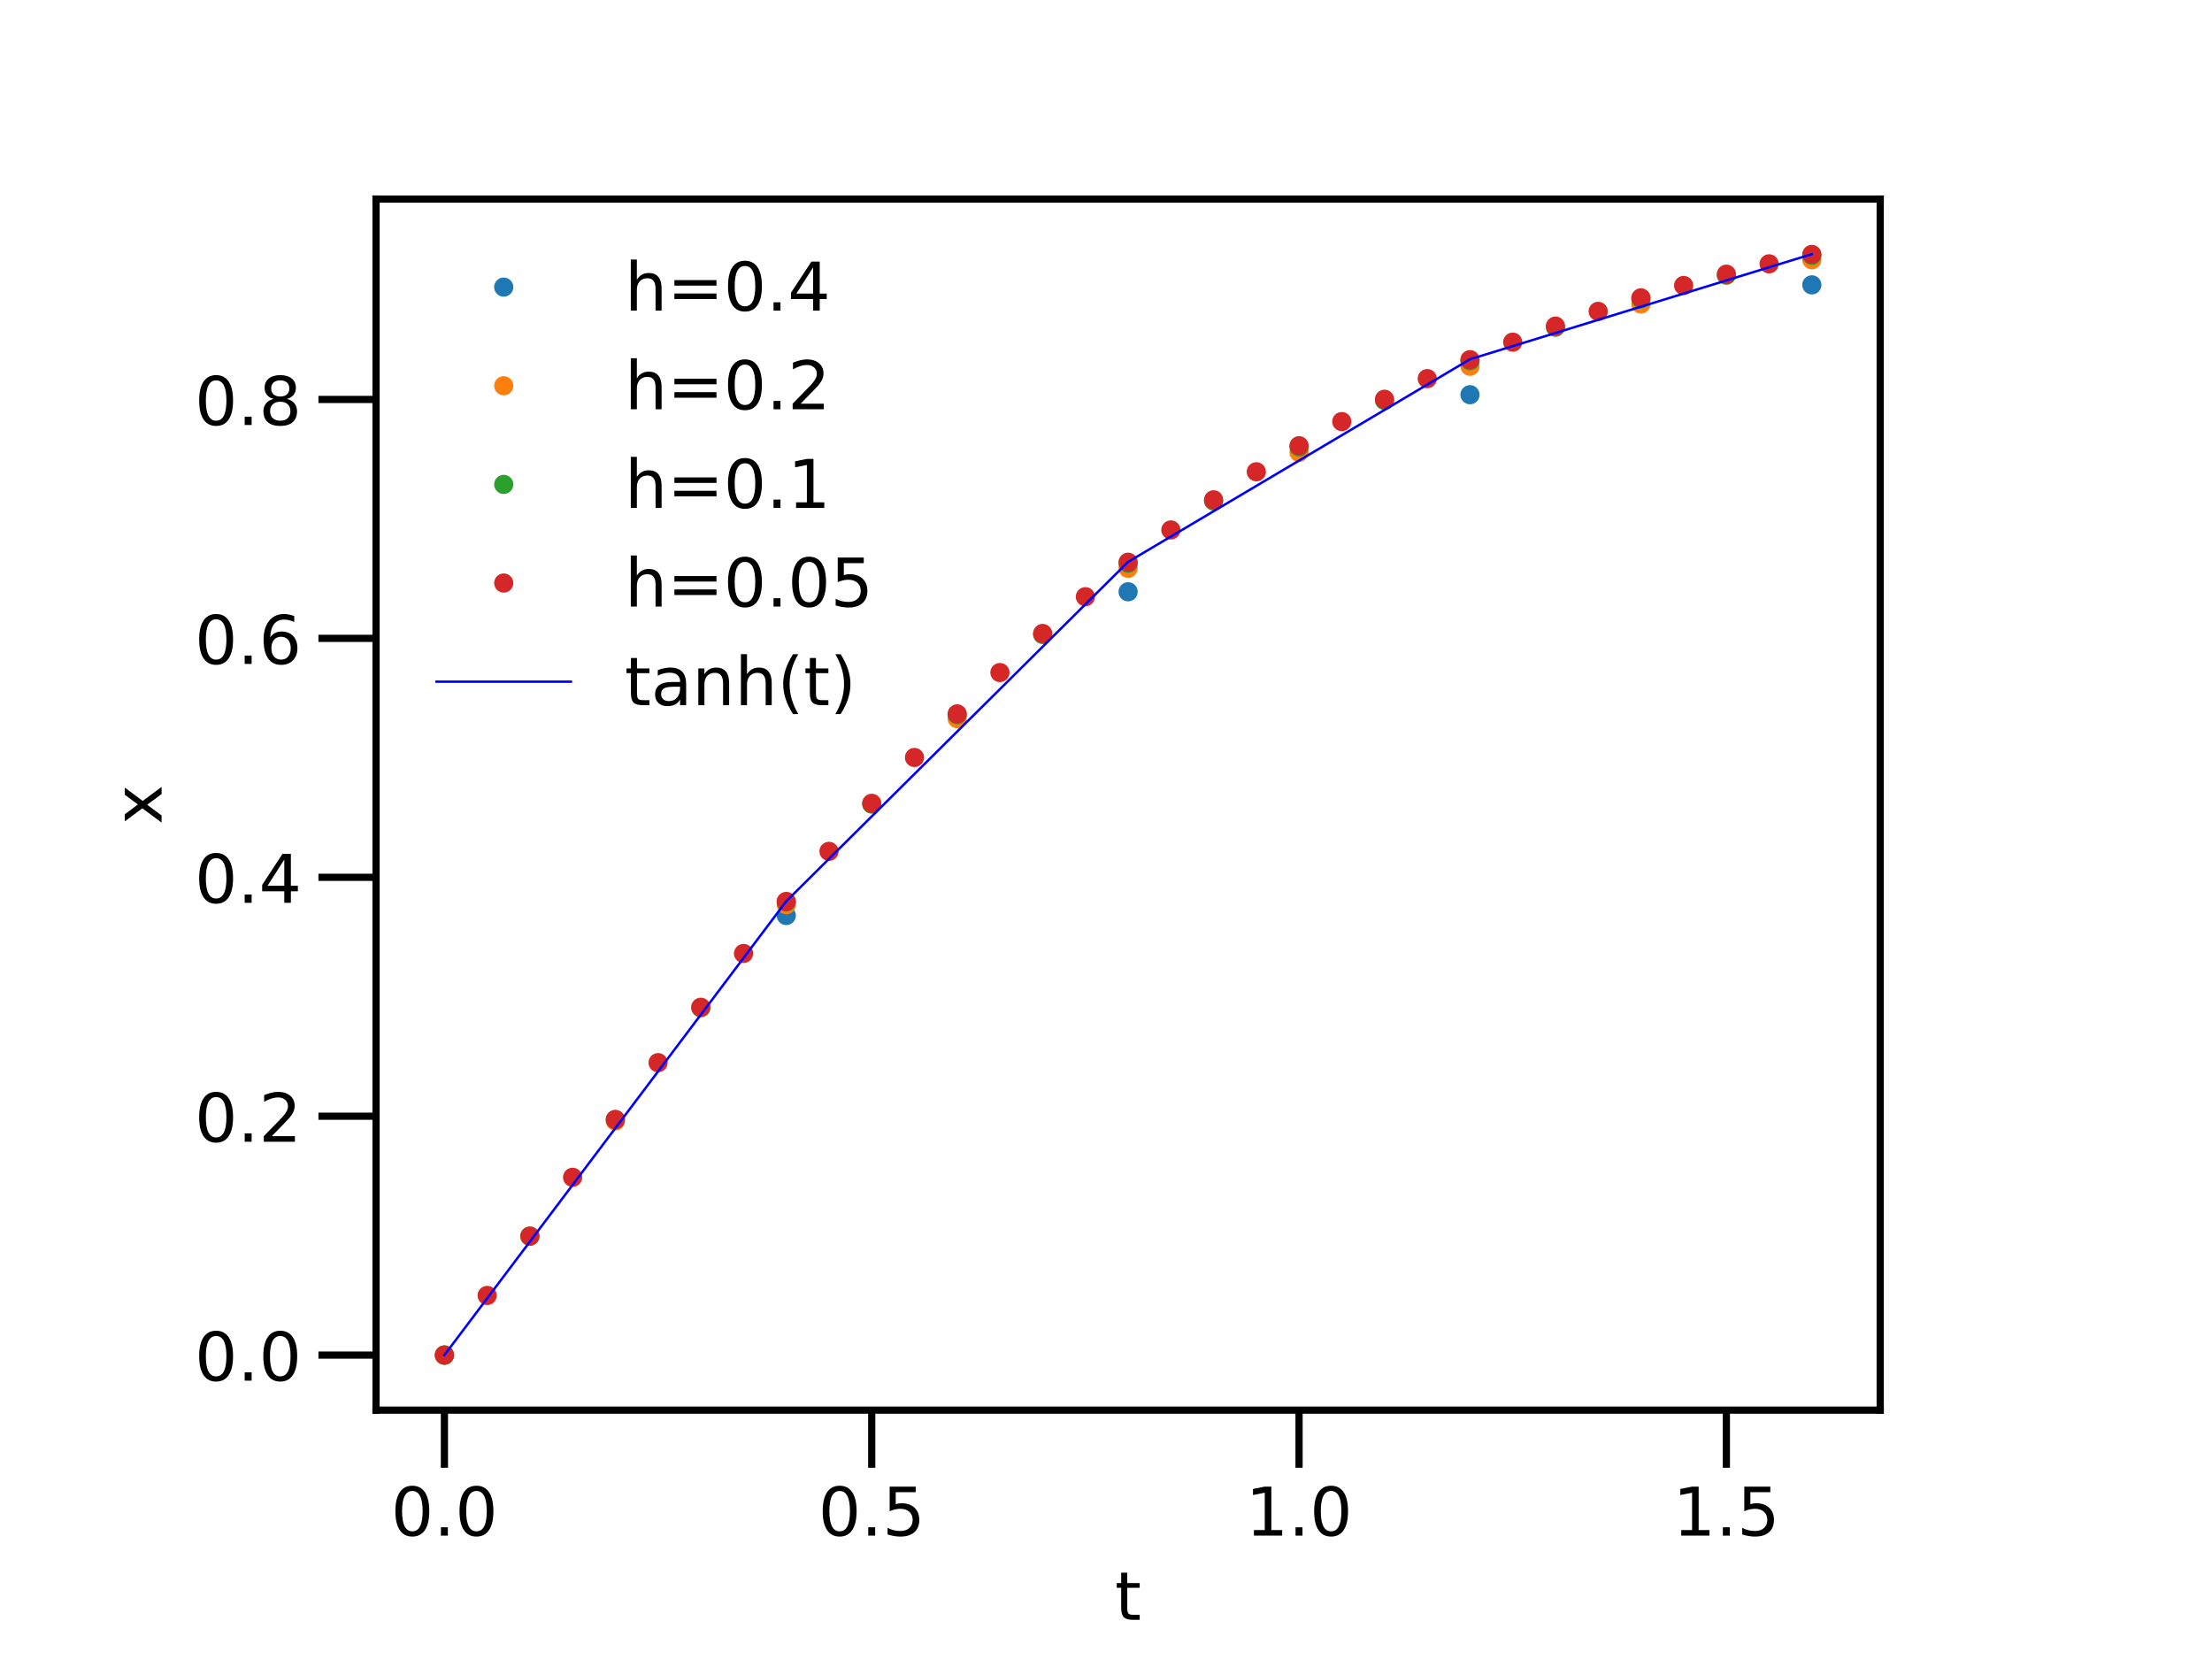 <?xml version="1.0" encoding="utf-8" standalone="no"?>
<!DOCTYPE svg PUBLIC "-//W3C//DTD SVG 1.1//EN"
  "http://www.w3.org/Graphics/SVG/1.1/DTD/svg11.dtd">
<!-- Created with matplotlib (https://matplotlib.org/) -->
<svg height="345.6pt" version="1.1" viewBox="0 0 460.8 345.6" width="460.8pt" xmlns="http://www.w3.org/2000/svg" xmlns:xlink="http://www.w3.org/1999/xlink">
 <defs>
  <style type="text/css">
*{stroke-linecap:butt;stroke-linejoin:round;}
  </style>
 </defs>
 <g id="figure_1">
  <g id="patch_1">
   <path d="M 0 345.6 
L 460.8 345.6 
L 460.8 0 
L 0 0 
z
" style="fill:#ffffff;"/>
  </g>
  <g id="axes_1">
   <g id="patch_2">
    <path d="M 78.336 293.76 
L 391.68 293.76 
L 391.68 41.472 
L 78.336 41.472 
z
" style="fill:#ffffff;"/>
   </g>
   <g id="matplotlib.axis_1">
    <g id="xtick_1">
     <g id="line2d_1">
      <defs>
       <path d="M 0 0 
L 0 12 
" id="m99668723f8" style="stroke:#000000;stroke-width:1.5;"/>
      </defs>
      <g>
       <use style="stroke:#000000;stroke-width:1.5;" x="92.579" xlink:href="#m99668723f8" y="293.76"/>
      </g>
     </g>
     <g id="text_1">
      <!-- 0.0 -->
      <defs>
       <path d="M 31.781 66.406 
Q 24.172 66.406 20.328 58.906 
Q 16.5 51.422 16.5 36.375 
Q 16.5 21.391 20.328 13.891 
Q 24.172 6.391 31.781 6.391 
Q 39.453 6.391 43.281 13.891 
Q 47.125 21.391 47.125 36.375 
Q 47.125 51.422 43.281 58.906 
Q 39.453 66.406 31.781 66.406 
z
M 31.781 74.219 
Q 44.047 74.219 50.516 64.516 
Q 56.984 54.828 56.984 36.375 
Q 56.984 17.969 50.516 8.266 
Q 44.047 -1.422 31.781 -1.422 
Q 19.531 -1.422 13.062 8.266 
Q 6.594 17.969 6.594 36.375 
Q 6.594 54.828 13.062 64.516 
Q 19.531 74.219 31.781 74.219 
z
" id="DejaVuSans-48"/>
       <path d="M 10.688 12.406 
L 21 12.406 
L 21 0 
L 10.688 0 
z
" id="DejaVuSans-46"/>
      </defs>
      <g transform="translate(81.447 319.898)scale(0.14 -0.14)">
       <use xlink:href="#DejaVuSans-48"/>
       <use x="63.623" xlink:href="#DejaVuSans-46"/>
       <use x="95.41" xlink:href="#DejaVuSans-48"/>
      </g>
     </g>
    </g>
    <g id="xtick_2">
     <g id="line2d_2">
      <g>
       <use style="stroke:#000000;stroke-width:1.5;" x="181.597" xlink:href="#m99668723f8" y="293.76"/>
      </g>
     </g>
     <g id="text_2">
      <!-- 0.5 -->
      <defs>
       <path d="M 10.797 72.906 
L 49.516 72.906 
L 49.516 64.594 
L 19.828 64.594 
L 19.828 46.734 
Q 21.969 47.469 24.109 47.828 
Q 26.266 48.188 28.422 48.188 
Q 40.625 48.188 47.75 41.5 
Q 54.891 34.812 54.891 23.391 
Q 54.891 11.625 47.562 5.094 
Q 40.234 -1.422 26.906 -1.422 
Q 22.312 -1.422 17.547 -0.641 
Q 12.797 0.141 7.719 1.703 
L 7.719 11.625 
Q 12.109 9.234 16.797 8.062 
Q 21.484 6.891 26.703 6.891 
Q 35.156 6.891 40.078 11.328 
Q 45.016 15.766 45.016 23.391 
Q 45.016 31 40.078 35.438 
Q 35.156 39.891 26.703 39.891 
Q 22.75 39.891 18.812 39.016 
Q 14.891 38.141 10.797 36.281 
z
" id="DejaVuSans-53"/>
      </defs>
      <g transform="translate(170.465 319.898)scale(0.14 -0.14)">
       <use xlink:href="#DejaVuSans-48"/>
       <use x="63.623" xlink:href="#DejaVuSans-46"/>
       <use x="95.41" xlink:href="#DejaVuSans-53"/>
      </g>
     </g>
    </g>
    <g id="xtick_3">
     <g id="line2d_3">
      <g>
       <use style="stroke:#000000;stroke-width:1.5;" x="270.615" xlink:href="#m99668723f8" y="293.76"/>
      </g>
     </g>
     <g id="text_3">
      <!-- 1.0 -->
      <defs>
       <path d="M 12.406 8.297 
L 28.516 8.297 
L 28.516 63.922 
L 10.984 60.406 
L 10.984 69.391 
L 28.422 72.906 
L 38.281 72.906 
L 38.281 8.297 
L 54.391 8.297 
L 54.391 0 
L 12.406 0 
z
" id="DejaVuSans-49"/>
      </defs>
      <g transform="translate(259.483 319.898)scale(0.14 -0.14)">
       <use xlink:href="#DejaVuSans-49"/>
       <use x="63.623" xlink:href="#DejaVuSans-46"/>
       <use x="95.41" xlink:href="#DejaVuSans-48"/>
      </g>
     </g>
    </g>
    <g id="xtick_4">
     <g id="line2d_4">
      <g>
       <use style="stroke:#000000;stroke-width:1.5;" x="359.633" xlink:href="#m99668723f8" y="293.76"/>
      </g>
     </g>
     <g id="text_4">
      <!-- 1.5 -->
      <g transform="translate(348.501 319.898)scale(0.14 -0.14)">
       <use xlink:href="#DejaVuSans-49"/>
       <use x="63.623" xlink:href="#DejaVuSans-46"/>
       <use x="95.41" xlink:href="#DejaVuSans-53"/>
      </g>
     </g>
    </g>
    <g id="text_5">
     <!-- t -->
     <defs>
      <path d="M 18.312 70.219 
L 18.312 54.688 
L 36.812 54.688 
L 36.812 47.703 
L 18.312 47.703 
L 18.312 18.016 
Q 18.312 11.328 20.141 9.422 
Q 21.969 7.516 27.594 7.516 
L 36.812 7.516 
L 36.812 0 
L 27.594 0 
Q 17.188 0 13.234 3.875 
Q 9.281 7.766 9.281 18.016 
L 9.281 47.703 
L 2.688 47.703 
L 2.688 54.688 
L 9.281 54.688 
L 9.281 70.219 
z
" id="DejaVuSans-116"/>
     </defs>
     <g transform="translate(232.264 337.447)scale(0.14 -0.14)">
      <use xlink:href="#DejaVuSans-116"/>
     </g>
    </g>
   </g>
   <g id="matplotlib.axis_2">
    <g id="ytick_1">
     <g id="line2d_5">
      <defs>
       <path d="M 0 0 
L -12 0 
" id="m9c72e161ec" style="stroke:#000000;stroke-width:1.5;"/>
      </defs>
      <g>
       <use style="stroke:#000000;stroke-width:1.5;" x="78.336" xlink:href="#m9c72e161ec" y="282.292"/>
      </g>
     </g>
     <g id="text_6">
      <!-- 0.0 -->
      <g transform="translate(40.572 287.611)scale(0.14 -0.14)">
       <use xlink:href="#DejaVuSans-48"/>
       <use x="63.623" xlink:href="#DejaVuSans-46"/>
       <use x="95.41" xlink:href="#DejaVuSans-48"/>
      </g>
     </g>
    </g>
    <g id="ytick_2">
     <g id="line2d_6">
      <g>
       <use style="stroke:#000000;stroke-width:1.5;" x="78.336" xlink:href="#m9c72e161ec" y="232.523"/>
      </g>
     </g>
     <g id="text_7">
      <!-- 0.2 -->
      <defs>
       <path d="M 19.188 8.297 
L 53.609 8.297 
L 53.609 0 
L 7.328 0 
L 7.328 8.297 
Q 12.938 14.109 22.625 23.891 
Q 32.328 33.688 34.812 36.531 
Q 39.547 41.844 41.422 45.531 
Q 43.312 49.219 43.312 52.781 
Q 43.312 58.594 39.234 62.25 
Q 35.156 65.922 28.609 65.922 
Q 23.969 65.922 18.812 64.312 
Q 13.672 62.703 7.812 59.422 
L 7.812 69.391 
Q 13.766 71.781 18.938 73 
Q 24.125 74.219 28.422 74.219 
Q 39.75 74.219 46.484 68.547 
Q 53.219 62.891 53.219 53.422 
Q 53.219 48.922 51.531 44.891 
Q 49.859 40.875 45.406 35.406 
Q 44.188 33.984 37.641 27.219 
Q 31.109 20.453 19.188 8.297 
z
" id="DejaVuSans-50"/>
      </defs>
      <g transform="translate(40.572 237.842)scale(0.14 -0.14)">
       <use xlink:href="#DejaVuSans-48"/>
       <use x="63.623" xlink:href="#DejaVuSans-46"/>
       <use x="95.41" xlink:href="#DejaVuSans-50"/>
      </g>
     </g>
    </g>
    <g id="ytick_3">
     <g id="line2d_7">
      <g>
       <use style="stroke:#000000;stroke-width:1.5;" x="78.336" xlink:href="#m9c72e161ec" y="182.754"/>
      </g>
     </g>
     <g id="text_8">
      <!-- 0.4 -->
      <defs>
       <path d="M 37.797 64.312 
L 12.891 25.391 
L 37.797 25.391 
z
M 35.203 72.906 
L 47.609 72.906 
L 47.609 25.391 
L 58.016 25.391 
L 58.016 17.188 
L 47.609 17.188 
L 47.609 0 
L 37.797 0 
L 37.797 17.188 
L 4.891 17.188 
L 4.891 26.703 
z
" id="DejaVuSans-52"/>
      </defs>
      <g transform="translate(40.572 188.073)scale(0.14 -0.14)">
       <use xlink:href="#DejaVuSans-48"/>
       <use x="63.623" xlink:href="#DejaVuSans-46"/>
       <use x="95.41" xlink:href="#DejaVuSans-52"/>
      </g>
     </g>
    </g>
    <g id="ytick_4">
     <g id="line2d_8">
      <g>
       <use style="stroke:#000000;stroke-width:1.5;" x="78.336" xlink:href="#m9c72e161ec" y="132.985"/>
      </g>
     </g>
     <g id="text_9">
      <!-- 0.6 -->
      <defs>
       <path d="M 33.016 40.375 
Q 26.375 40.375 22.484 35.828 
Q 18.609 31.297 18.609 23.391 
Q 18.609 15.531 22.484 10.953 
Q 26.375 6.391 33.016 6.391 
Q 39.656 6.391 43.531 10.953 
Q 47.406 15.531 47.406 23.391 
Q 47.406 31.297 43.531 35.828 
Q 39.656 40.375 33.016 40.375 
z
M 52.594 71.297 
L 52.594 62.312 
Q 48.875 64.062 45.094 64.984 
Q 41.312 65.922 37.594 65.922 
Q 27.828 65.922 22.672 59.328 
Q 17.531 52.734 16.797 39.406 
Q 19.672 43.656 24.016 45.922 
Q 28.375 48.188 33.594 48.188 
Q 44.578 48.188 50.953 41.516 
Q 57.328 34.859 57.328 23.391 
Q 57.328 12.156 50.688 5.359 
Q 44.047 -1.422 33.016 -1.422 
Q 20.359 -1.422 13.672 8.266 
Q 6.984 17.969 6.984 36.375 
Q 6.984 53.656 15.188 63.938 
Q 23.391 74.219 37.203 74.219 
Q 40.922 74.219 44.703 73.484 
Q 48.484 72.75 52.594 71.297 
z
" id="DejaVuSans-54"/>
      </defs>
      <g transform="translate(40.572 138.304)scale(0.14 -0.14)">
       <use xlink:href="#DejaVuSans-48"/>
       <use x="63.623" xlink:href="#DejaVuSans-46"/>
       <use x="95.41" xlink:href="#DejaVuSans-54"/>
      </g>
     </g>
    </g>
    <g id="ytick_5">
     <g id="line2d_9">
      <g>
       <use style="stroke:#000000;stroke-width:1.5;" x="78.336" xlink:href="#m9c72e161ec" y="83.216"/>
      </g>
     </g>
     <g id="text_10">
      <!-- 0.8 -->
      <defs>
       <path d="M 31.781 34.625 
Q 24.75 34.625 20.719 30.859 
Q 16.703 27.094 16.703 20.516 
Q 16.703 13.922 20.719 10.156 
Q 24.75 6.391 31.781 6.391 
Q 38.812 6.391 42.859 10.172 
Q 46.922 13.969 46.922 20.516 
Q 46.922 27.094 42.891 30.859 
Q 38.875 34.625 31.781 34.625 
z
M 21.922 38.812 
Q 15.578 40.375 12.031 44.719 
Q 8.5 49.078 8.5 55.328 
Q 8.5 64.062 14.719 69.141 
Q 20.953 74.219 31.781 74.219 
Q 42.672 74.219 48.875 69.141 
Q 55.078 64.062 55.078 55.328 
Q 55.078 49.078 51.531 44.719 
Q 48 40.375 41.703 38.812 
Q 48.828 37.156 52.797 32.312 
Q 56.781 27.484 56.781 20.516 
Q 56.781 9.906 50.312 4.234 
Q 43.844 -1.422 31.781 -1.422 
Q 19.734 -1.422 13.25 4.234 
Q 6.781 9.906 6.781 20.516 
Q 6.781 27.484 10.781 32.312 
Q 14.797 37.156 21.922 38.812 
z
M 18.312 54.391 
Q 18.312 48.734 21.844 45.562 
Q 25.391 42.391 31.781 42.391 
Q 38.141 42.391 41.719 45.562 
Q 45.312 48.734 45.312 54.391 
Q 45.312 60.062 41.719 63.234 
Q 38.141 66.406 31.781 66.406 
Q 25.391 66.406 21.844 63.234 
Q 18.312 60.062 18.312 54.391 
z
" id="DejaVuSans-56"/>
      </defs>
      <g transform="translate(40.572 88.535)scale(0.14 -0.14)">
       <use xlink:href="#DejaVuSans-48"/>
       <use x="63.623" xlink:href="#DejaVuSans-46"/>
       <use x="95.41" xlink:href="#DejaVuSans-56"/>
      </g>
     </g>
    </g>
    <g id="text_11">
     <!-- x -->
     <defs>
      <path d="M 54.891 54.688 
L 35.109 28.078 
L 55.906 0 
L 45.312 0 
L 29.391 21.484 
L 13.484 0 
L 2.875 0 
L 24.125 28.609 
L 4.688 54.688 
L 15.281 54.688 
L 29.781 35.203 
L 44.281 54.688 
z
" id="DejaVuSans-120"/>
     </defs>
     <g transform="translate(33.66 171.759)rotate(-90)scale(0.14 -0.14)">
      <use xlink:href="#DejaVuSans-120"/>
     </g>
    </g>
   </g>
   <g id="line2d_10">
    <defs>
     <path d="M 0 1.5 
C 0.398 1.5 0.779 1.342 1.061 1.061 
C 1.342 0.779 1.5 0.398 1.5 0 
C 1.5 -0.398 1.342 -0.779 1.061 -1.061 
C 0.779 -1.342 0.398 -1.5 0 -1.5 
C -0.398 -1.5 -0.779 -1.342 -1.061 -1.061 
C -1.342 -0.779 -1.5 -0.398 -1.5 0 
C -1.5 0.398 -1.342 0.779 -1.061 1.061 
C -0.779 1.342 -0.398 1.5 0 1.5 
z
" id="mb0bdc75f1f" style="stroke:#1f77b4;"/>
    </defs>
    <g clip-path="url(#pf13d1320b3)">
     <use style="fill:#1f77b4;stroke:#1f77b4;" x="92.579" xlink:href="#mb0bdc75f1f" y="282.292"/>
     <use style="fill:#1f77b4;stroke:#1f77b4;" x="163.793" xlink:href="#mb0bdc75f1f" y="190.717"/>
     <use style="fill:#1f77b4;stroke:#1f77b4;" x="235.008" xlink:href="#mb0bdc75f1f" y="123.279"/>
     <use style="fill:#1f77b4;stroke:#1f77b4;" x="306.223" xlink:href="#mb0bdc75f1f" y="82.226"/>
     <use style="fill:#1f77b4;stroke:#1f77b4;" x="377.437" xlink:href="#mb0bdc75f1f" y="59.343"/>
    </g>
   </g>
   <g id="line2d_11">
    <defs>
     <path d="M 0 1.5 
C 0.398 1.5 0.779 1.342 1.061 1.061 
C 1.342 0.779 1.5 0.398 1.5 0 
C 1.5 -0.398 1.342 -0.779 1.061 -1.061 
C 0.779 -1.342 0.398 -1.5 0 -1.5 
C -0.398 -1.5 -0.779 -1.342 -1.061 -1.061 
C -1.342 -0.779 -1.5 -0.398 -1.5 0 
C -1.5 0.398 -1.342 0.779 -1.061 1.061 
C -0.779 1.342 -0.398 1.5 0 1.5 
z
" id="md58254ab7d" style="stroke:#ff7f0e;"/>
    </defs>
    <g clip-path="url(#pf13d1320b3)">
     <use style="fill:#ff7f0e;stroke:#ff7f0e;" x="92.579" xlink:href="#md58254ab7d" y="282.292"/>
     <use style="fill:#ff7f0e;stroke:#ff7f0e;" x="128.186" xlink:href="#md58254ab7d" y="233.519"/>
     <use style="fill:#ff7f0e;stroke:#ff7f0e;" x="163.793" xlink:href="#md58254ab7d" y="188.458"/>
     <use style="fill:#ff7f0e;stroke:#ff7f0e;" x="199.401" xlink:href="#md58254ab7d" y="149.718"/>
     <use style="fill:#ff7f0e;stroke:#ff7f0e;" x="235.008" xlink:href="#md58254ab7d" y="118.383"/>
     <use style="fill:#ff7f0e;stroke:#ff7f0e;" x="270.615" xlink:href="#md58254ab7d" y="94.238"/>
     <use style="fill:#ff7f0e;stroke:#ff7f0e;" x="306.223" xlink:href="#md58254ab7d" y="76.301"/>
     <use style="fill:#ff7f0e;stroke:#ff7f0e;" x="341.83" xlink:href="#md58254ab7d" y="63.328"/>
     <use style="fill:#ff7f0e;stroke:#ff7f0e;" x="377.437" xlink:href="#md58254ab7d" y="54.121"/>
    </g>
   </g>
   <g id="line2d_12">
    <defs>
     <path d="M 0 1.5 
C 0.398 1.5 0.779 1.342 1.061 1.061 
C 1.342 0.779 1.5 0.398 1.5 0 
C 1.5 -0.398 1.342 -0.779 1.061 -1.061 
C 0.779 -1.342 0.398 -1.5 0 -1.5 
C -0.398 -1.5 -0.779 -1.342 -1.061 -1.061 
C -1.342 -0.779 -1.5 -0.398 -1.5 0 
C -1.5 0.398 -1.342 0.779 -1.061 1.061 
C -0.779 1.342 -0.398 1.5 0 1.5 
z
" id="m236619ec0f" style="stroke:#2ca02c;"/>
    </defs>
    <g clip-path="url(#pf13d1320b3)">
     <use style="fill:#2ca02c;stroke:#2ca02c;" x="92.579" xlink:href="#m236619ec0f" y="282.292"/>
     <use style="fill:#2ca02c;stroke:#2ca02c;" x="110.383" xlink:href="#m236619ec0f" y="257.532"/>
     <use style="fill:#2ca02c;stroke:#2ca02c;" x="128.186" xlink:href="#m236619ec0f" y="233.261"/>
     <use style="fill:#2ca02c;stroke:#2ca02c;" x="145.99" xlink:href="#m236619ec0f" y="209.929"/>
     <use style="fill:#2ca02c;stroke:#2ca02c;" x="163.793" xlink:href="#m236619ec0f" y="187.916"/>
     <use style="fill:#2ca02c;stroke:#2ca02c;" x="181.597" xlink:href="#m236619ec0f" y="167.51"/>
     <use style="fill:#2ca02c;stroke:#2ca02c;" x="199.401" xlink:href="#m236619ec0f" y="148.9"/>
     <use style="fill:#2ca02c;stroke:#2ca02c;" x="217.204" xlink:href="#m236619ec0f" y="132.18"/>
     <use style="fill:#2ca02c;stroke:#2ca02c;" x="235.008" xlink:href="#m236619ec0f" y="117.356"/>
     <use style="fill:#2ca02c;stroke:#2ca02c;" x="252.812" xlink:href="#m236619ec0f" y="104.368"/>
     <use style="fill:#2ca02c;stroke:#2ca02c;" x="270.615" xlink:href="#m236619ec0f" y="93.104"/>
     <use style="fill:#2ca02c;stroke:#2ca02c;" x="288.419" xlink:href="#m236619ec0f" y="83.423"/>
     <use style="fill:#2ca02c;stroke:#2ca02c;" x="306.223" xlink:href="#m236619ec0f" y="75.167"/>
     <use style="fill:#2ca02c;stroke:#2ca02c;" x="324.026" xlink:href="#m236619ec0f" y="68.17"/>
     <use style="fill:#2ca02c;stroke:#2ca02c;" x="341.83" xlink:href="#m236619ec0f" y="62.274"/>
     <use style="fill:#2ca02c;stroke:#2ca02c;" x="359.633" xlink:href="#m236619ec0f" y="57.329"/>
     <use style="fill:#2ca02c;stroke:#2ca02c;" x="377.437" xlink:href="#m236619ec0f" y="53.197"/>
    </g>
   </g>
   <g id="line2d_13">
    <defs>
     <path d="M 0 1.5 
C 0.398 1.5 0.779 1.342 1.061 1.061 
C 1.342 0.779 1.5 0.398 1.5 0 
C 1.5 -0.398 1.342 -0.779 1.061 -1.061 
C 0.779 -1.342 0.398 -1.5 0 -1.5 
C -0.398 -1.5 -0.779 -1.342 -1.061 -1.061 
C -1.342 -0.779 -1.5 -0.398 -1.5 0 
C -1.5 0.398 -1.342 0.779 -1.061 1.061 
C -0.779 1.342 -0.398 1.5 0 1.5 
z
" id="mc24d78107d" style="stroke:#d62728;"/>
    </defs>
    <g clip-path="url(#pf13d1320b3)">
     <use style="fill:#d62728;stroke:#d62728;" x="92.579" xlink:href="#mc24d78107d" y="282.292"/>
     <use style="fill:#d62728;stroke:#d62728;" x="101.481" xlink:href="#mc24d78107d" y="269.866"/>
     <use style="fill:#d62728;stroke:#d62728;" x="110.383" xlink:href="#mc24d78107d" y="257.501"/>
     <use style="fill:#d62728;stroke:#d62728;" x="119.284" xlink:href="#mc24d78107d" y="245.259"/>
     <use style="fill:#d62728;stroke:#d62728;" x="128.186" xlink:href="#mc24d78107d" y="233.197"/>
     <use style="fill:#d62728;stroke:#d62728;" x="137.088" xlink:href="#mc24d78107d" y="221.372"/>
     <use style="fill:#d62728;stroke:#d62728;" x="145.99" xlink:href="#mc24d78107d" y="209.832"/>
     <use style="fill:#d62728;stroke:#d62728;" x="154.892" xlink:href="#mc24d78107d" y="198.624"/>
     <use style="fill:#d62728;stroke:#d62728;" x="163.793" xlink:href="#mc24d78107d" y="187.786"/>
     <use style="fill:#d62728;stroke:#d62728;" x="172.695" xlink:href="#mc24d78107d" y="177.352"/>
     <use style="fill:#d62728;stroke:#d62728;" x="181.597" xlink:href="#mc24d78107d" y="167.348"/>
     <use style="fill:#d62728;stroke:#d62728;" x="190.499" xlink:href="#mc24d78107d" y="157.797"/>
     <use style="fill:#d62728;stroke:#d62728;" x="199.401" xlink:href="#mc24d78107d" y="148.711"/>
     <use style="fill:#d62728;stroke:#d62728;" x="208.303" xlink:href="#mc24d78107d" y="140.099"/>
     <use style="fill:#d62728;stroke:#d62728;" x="217.204" xlink:href="#mc24d78107d" y="131.966"/>
     <use style="fill:#d62728;stroke:#d62728;" x="226.106" xlink:href="#mc24d78107d" y="124.309"/>
     <use style="fill:#d62728;stroke:#d62728;" x="235.008" xlink:href="#mc24d78107d" y="117.123"/>
     <use style="fill:#d62728;stroke:#d62728;" x="243.91" xlink:href="#mc24d78107d" y="110.398"/>
     <use style="fill:#d62728;stroke:#d62728;" x="252.812" xlink:href="#mc24d78107d" y="104.122"/>
     <use style="fill:#d62728;stroke:#d62728;" x="261.713" xlink:href="#mc24d78107d" y="98.279"/>
     <use style="fill:#d62728;stroke:#d62728;" x="270.615" xlink:href="#mc24d78107d" y="92.852"/>
     <use style="fill:#d62728;stroke:#d62728;" x="279.517" xlink:href="#mc24d78107d" y="87.822"/>
     <use style="fill:#d62728;stroke:#d62728;" x="288.419" xlink:href="#mc24d78107d" y="83.171"/>
     <use style="fill:#d62728;stroke:#d62728;" x="297.321" xlink:href="#mc24d78107d" y="78.876"/>
     <use style="fill:#d62728;stroke:#d62728;" x="306.223" xlink:href="#mc24d78107d" y="74.918"/>
     <use style="fill:#d62728;stroke:#d62728;" x="315.124" xlink:href="#mc24d78107d" y="71.277"/>
     <use style="fill:#d62728;stroke:#d62728;" x="324.026" xlink:href="#mc24d78107d" y="67.931"/>
     <use style="fill:#d62728;stroke:#d62728;" x="332.928" xlink:href="#mc24d78107d" y="64.861"/>
     <use style="fill:#d62728;stroke:#d62728;" x="341.83" xlink:href="#mc24d78107d" y="62.047"/>
     <use style="fill:#d62728;stroke:#d62728;" x="350.732" xlink:href="#mc24d78107d" y="59.471"/>
     <use style="fill:#d62728;stroke:#d62728;" x="359.633" xlink:href="#mc24d78107d" y="57.116"/>
     <use style="fill:#d62728;stroke:#d62728;" x="368.535" xlink:href="#mc24d78107d" y="54.964"/>
     <use style="fill:#d62728;stroke:#d62728;" x="377.437" xlink:href="#mc24d78107d" y="53"/>
    </g>
   </g>
   <g id="line2d_14">
    <path clip-path="url(#pf13d1320b3)" d="M 92.579 282.292 
L 163.793 187.744 
L 235.008 117.05 
L 306.223 74.841 
L 377.437 52.94 
" style="fill:none;stroke:#0000ff;stroke-linecap:square;stroke-width:0.5;"/>
   </g>
   <g id="patch_3">
    <path d="M 78.336 293.76 
L 78.336 41.472 
" style="fill:none;stroke:#000000;stroke-linecap:square;stroke-linejoin:miter;stroke-width:1.5;"/>
   </g>
   <g id="patch_4">
    <path d="M 391.68 293.76 
L 391.68 41.472 
" style="fill:none;stroke:#000000;stroke-linecap:square;stroke-linejoin:miter;stroke-width:1.5;"/>
   </g>
   <g id="patch_5">
    <path d="M 78.336 293.76 
L 391.68 293.76 
" style="fill:none;stroke:#000000;stroke-linecap:square;stroke-linejoin:miter;stroke-width:1.5;"/>
   </g>
   <g id="patch_6">
    <path d="M 78.336 41.472 
L 391.68 41.472 
" style="fill:none;stroke:#000000;stroke-linecap:square;stroke-linejoin:miter;stroke-width:1.5;"/>
   </g>
   <g id="legend_1">
    <g id="patch_7">
     <path d="M 88.136 155.419 
L 184.712 155.419 
Q 187.512 155.419 187.512 152.619 
L 187.512 51.272 
Q 187.512 48.472 184.712 48.472 
L 88.136 48.472 
Q 85.336 48.472 85.336 51.272 
L 85.336 152.619 
Q 85.336 155.419 88.136 155.419 
z
" style="fill:none;opacity:0;"/>
    </g>
    <g id="line2d_15"/>
    <g id="line2d_16">
     <g>
      <use style="fill:#1f77b4;stroke:#1f77b4;" x="104.936" xlink:href="#mb0bdc75f1f" y="59.81"/>
     </g>
    </g>
    <g id="text_12">
     <!-- h=0.4 -->
     <defs>
      <path d="M 54.891 33.016 
L 54.891 0 
L 45.906 0 
L 45.906 32.719 
Q 45.906 40.484 42.875 44.328 
Q 39.844 48.188 33.797 48.188 
Q 26.516 48.188 22.312 43.547 
Q 18.109 38.922 18.109 30.906 
L 18.109 0 
L 9.078 0 
L 9.078 75.984 
L 18.109 75.984 
L 18.109 46.188 
Q 21.344 51.125 25.703 53.562 
Q 30.078 56 35.797 56 
Q 45.219 56 50.047 50.172 
Q 54.891 44.344 54.891 33.016 
z
" id="DejaVuSans-104"/>
      <path d="M 10.594 45.406 
L 73.188 45.406 
L 73.188 37.203 
L 10.594 37.203 
z
M 10.594 25.484 
L 73.188 25.484 
L 73.188 17.188 
L 10.594 17.188 
z
" id="DejaVuSans-61"/>
     </defs>
     <g transform="translate(130.136 64.71)scale(0.14 -0.14)">
      <use xlink:href="#DejaVuSans-104"/>
      <use x="63.379" xlink:href="#DejaVuSans-61"/>
      <use x="147.168" xlink:href="#DejaVuSans-48"/>
      <use x="210.791" xlink:href="#DejaVuSans-46"/>
      <use x="242.578" xlink:href="#DejaVuSans-52"/>
     </g>
    </g>
    <g id="line2d_17"/>
    <g id="line2d_18">
     <g>
      <use style="fill:#ff7f0e;stroke:#ff7f0e;" x="104.936" xlink:href="#md58254ab7d" y="80.359"/>
     </g>
    </g>
    <g id="text_13">
     <!-- h=0.2 -->
     <g transform="translate(130.136 85.259)scale(0.14 -0.14)">
      <use xlink:href="#DejaVuSans-104"/>
      <use x="63.379" xlink:href="#DejaVuSans-61"/>
      <use x="147.168" xlink:href="#DejaVuSans-48"/>
      <use x="210.791" xlink:href="#DejaVuSans-46"/>
      <use x="242.578" xlink:href="#DejaVuSans-50"/>
     </g>
    </g>
    <g id="line2d_19"/>
    <g id="line2d_20">
     <g>
      <use style="fill:#2ca02c;stroke:#2ca02c;" x="104.936" xlink:href="#m236619ec0f" y="100.909"/>
     </g>
    </g>
    <g id="text_14">
     <!-- h=0.1 -->
     <g transform="translate(130.136 105.809)scale(0.14 -0.14)">
      <use xlink:href="#DejaVuSans-104"/>
      <use x="63.379" xlink:href="#DejaVuSans-61"/>
      <use x="147.168" xlink:href="#DejaVuSans-48"/>
      <use x="210.791" xlink:href="#DejaVuSans-46"/>
      <use x="242.578" xlink:href="#DejaVuSans-49"/>
     </g>
    </g>
    <g id="line2d_21"/>
    <g id="line2d_22">
     <g>
      <use style="fill:#d62728;stroke:#d62728;" x="104.936" xlink:href="#mc24d78107d" y="121.458"/>
     </g>
    </g>
    <g id="text_15">
     <!-- h=0.05 -->
     <g transform="translate(130.136 126.358)scale(0.14 -0.14)">
      <use xlink:href="#DejaVuSans-104"/>
      <use x="63.379" xlink:href="#DejaVuSans-61"/>
      <use x="147.168" xlink:href="#DejaVuSans-48"/>
      <use x="210.791" xlink:href="#DejaVuSans-46"/>
      <use x="242.578" xlink:href="#DejaVuSans-48"/>
      <use x="306.201" xlink:href="#DejaVuSans-53"/>
     </g>
    </g>
    <g id="line2d_23">
     <path d="M 90.936 142.007 
L 118.936 142.007 
" style="fill:none;stroke:#0000ff;stroke-linecap:square;stroke-width:0.5;"/>
    </g>
    <g id="line2d_24"/>
    <g id="text_16">
     <!-- tanh(t) -->
     <defs>
      <path d="M 34.281 27.484 
Q 23.391 27.484 19.188 25 
Q 14.984 22.516 14.984 16.5 
Q 14.984 11.719 18.141 8.906 
Q 21.297 6.109 26.703 6.109 
Q 34.188 6.109 38.703 11.406 
Q 43.219 16.703 43.219 25.484 
L 43.219 27.484 
z
M 52.203 31.203 
L 52.203 0 
L 43.219 0 
L 43.219 8.297 
Q 40.141 3.328 35.547 0.953 
Q 30.953 -1.422 24.312 -1.422 
Q 15.922 -1.422 10.953 3.297 
Q 6 8.016 6 15.922 
Q 6 25.141 12.172 29.828 
Q 18.359 34.516 30.609 34.516 
L 43.219 34.516 
L 43.219 35.406 
Q 43.219 41.609 39.141 45 
Q 35.062 48.391 27.688 48.391 
Q 23 48.391 18.547 47.266 
Q 14.109 46.141 10.016 43.891 
L 10.016 52.203 
Q 14.938 54.109 19.578 55.047 
Q 24.219 56 28.609 56 
Q 40.484 56 46.344 49.844 
Q 52.203 43.703 52.203 31.203 
z
" id="DejaVuSans-97"/>
      <path d="M 54.891 33.016 
L 54.891 0 
L 45.906 0 
L 45.906 32.719 
Q 45.906 40.484 42.875 44.328 
Q 39.844 48.188 33.797 48.188 
Q 26.516 48.188 22.312 43.547 
Q 18.109 38.922 18.109 30.906 
L 18.109 0 
L 9.078 0 
L 9.078 54.688 
L 18.109 54.688 
L 18.109 46.188 
Q 21.344 51.125 25.703 53.562 
Q 30.078 56 35.797 56 
Q 45.219 56 50.047 50.172 
Q 54.891 44.344 54.891 33.016 
z
" id="DejaVuSans-110"/>
      <path d="M 31 75.875 
Q 24.469 64.656 21.281 53.656 
Q 18.109 42.672 18.109 31.391 
Q 18.109 20.125 21.312 9.062 
Q 24.516 -2 31 -13.188 
L 23.188 -13.188 
Q 15.875 -1.703 12.234 9.375 
Q 8.594 20.453 8.594 31.391 
Q 8.594 42.281 12.203 53.312 
Q 15.828 64.359 23.188 75.875 
z
" id="DejaVuSans-40"/>
      <path d="M 8.016 75.875 
L 15.828 75.875 
Q 23.141 64.359 26.781 53.312 
Q 30.422 42.281 30.422 31.391 
Q 30.422 20.453 26.781 9.375 
Q 23.141 -1.703 15.828 -13.188 
L 8.016 -13.188 
Q 14.5 -2 17.703 9.062 
Q 20.906 20.125 20.906 31.391 
Q 20.906 42.672 17.703 53.656 
Q 14.5 64.656 8.016 75.875 
z
" id="DejaVuSans-41"/>
     </defs>
     <g transform="translate(130.136 146.907)scale(0.14 -0.14)">
      <use xlink:href="#DejaVuSans-116"/>
      <use x="39.209" xlink:href="#DejaVuSans-97"/>
      <use x="100.488" xlink:href="#DejaVuSans-110"/>
      <use x="163.867" xlink:href="#DejaVuSans-104"/>
      <use x="227.246" xlink:href="#DejaVuSans-40"/>
      <use x="266.26" xlink:href="#DejaVuSans-116"/>
      <use x="305.469" xlink:href="#DejaVuSans-41"/>
     </g>
    </g>
   </g>
  </g>
 </g>
 <defs>
  <clipPath id="pf13d1320b3">
   <rect height="252.288" width="313.344" x="78.336" y="41.472"/>
  </clipPath>
 </defs>
</svg>
